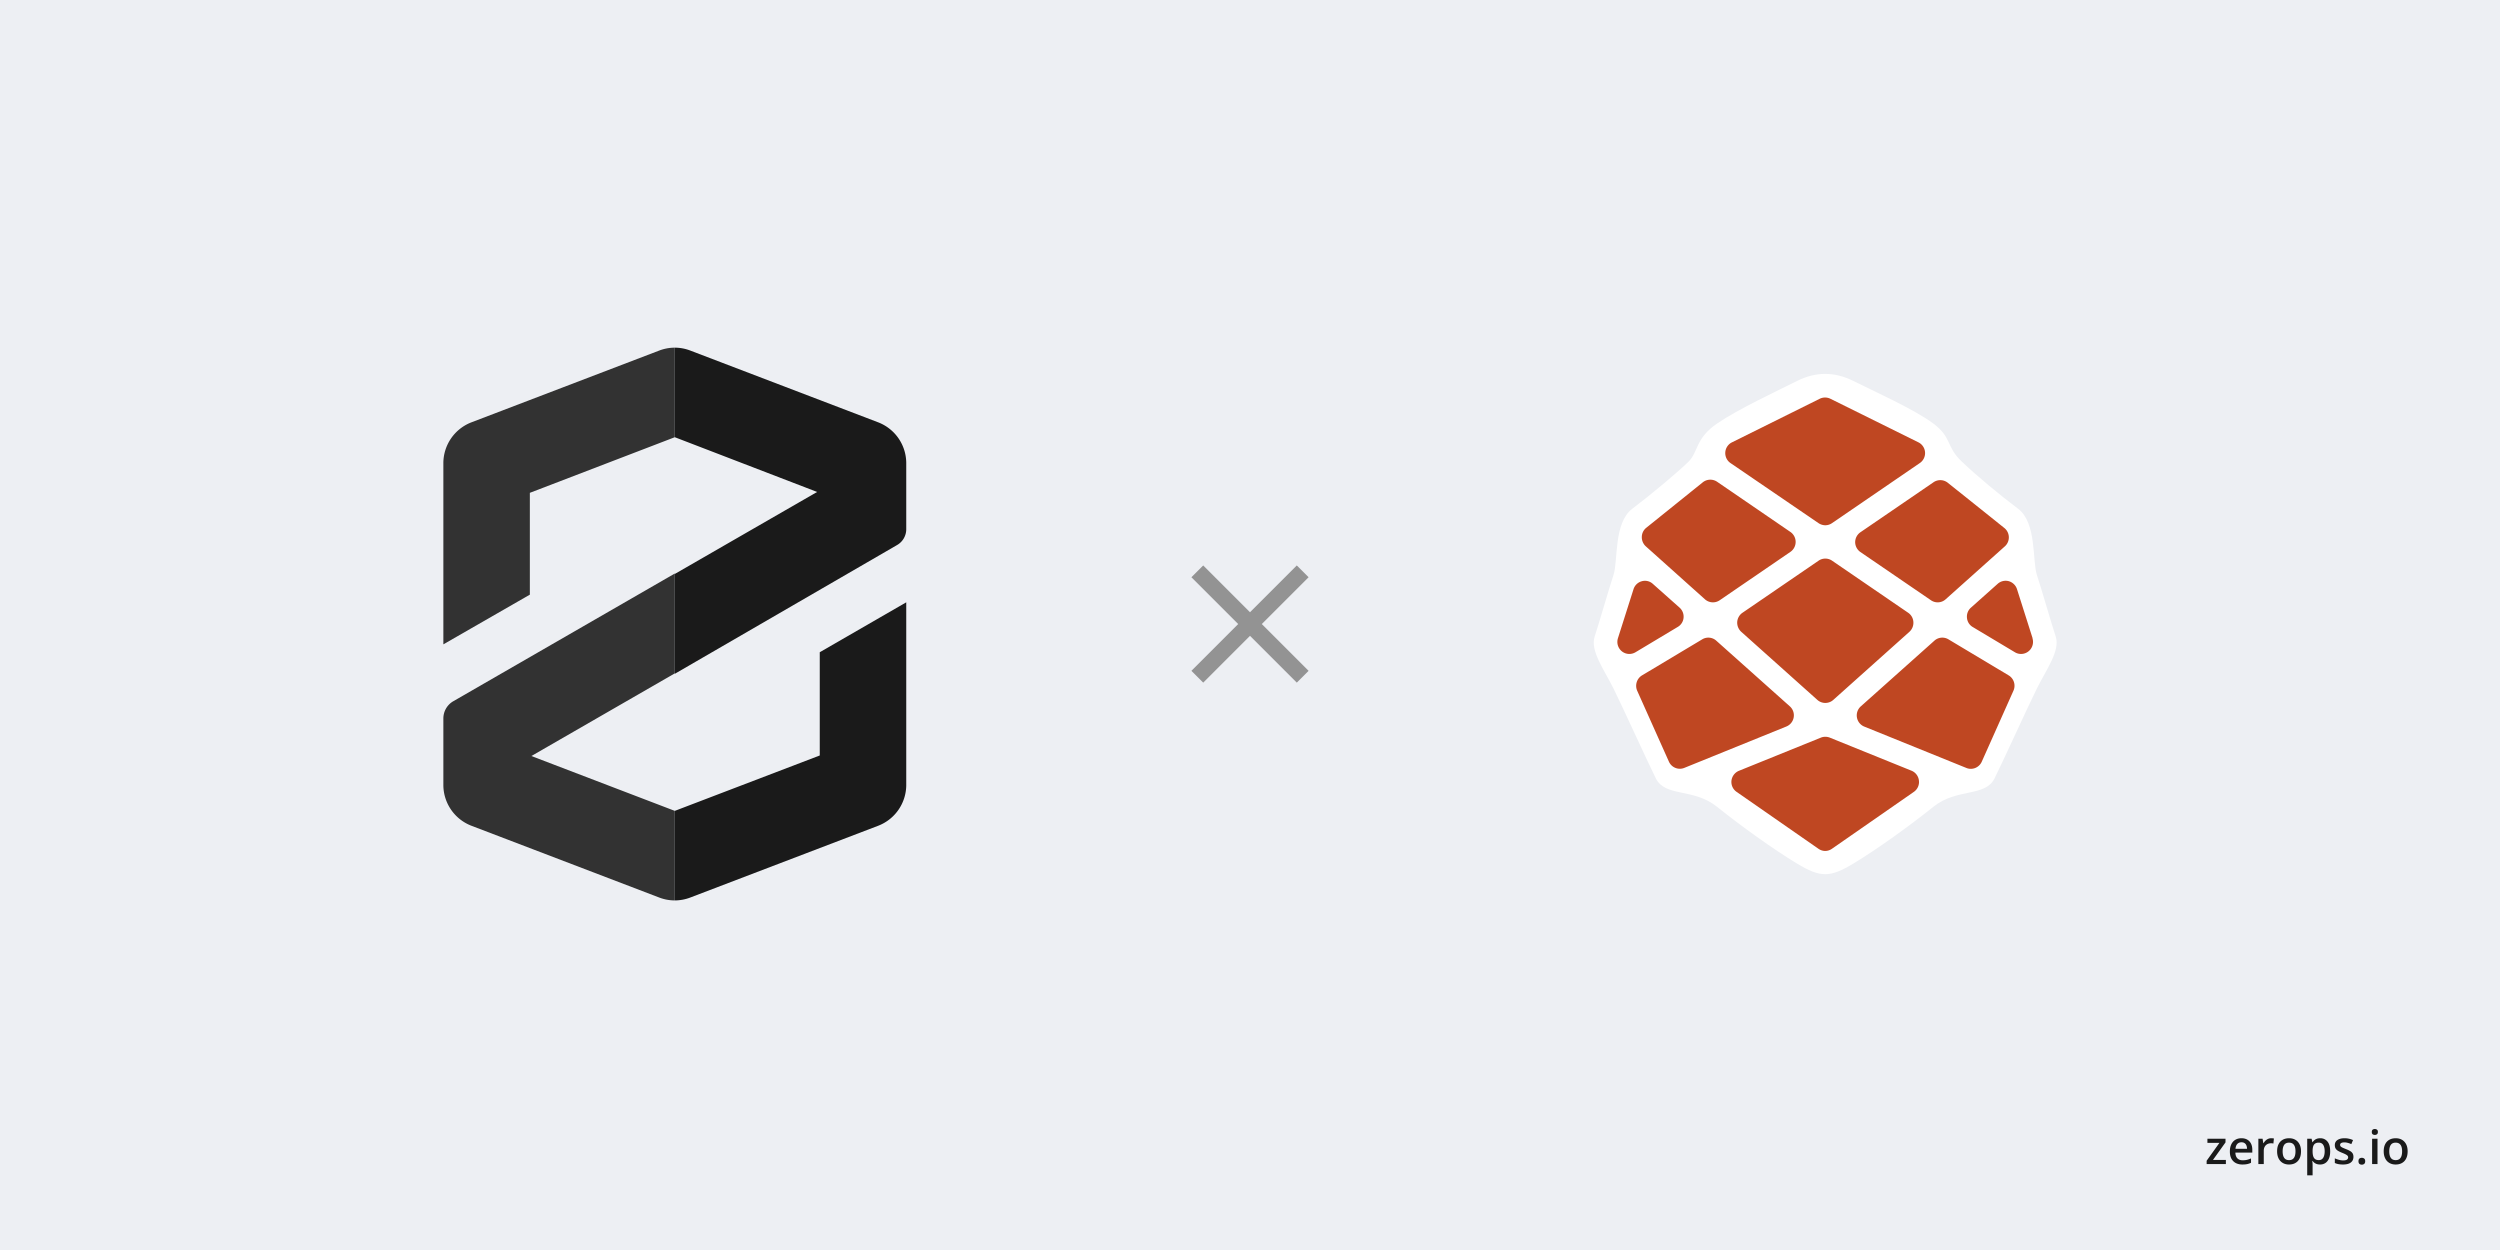 <svg xmlns="http://www.w3.org/2000/svg" width="1280" height="640" fill="none"><path fill="#EDEFF3" d="M0 0h1280v640H0z"/><path fill="#1A1A1A" d="M1139.65 596h-9.85v-1.699l6.55-9.153h-6.15v-2.121h9.26v1.875l-6.42 8.977h6.61zm7.97-13.219c1.16 0 2.15.239 2.98.715.83.477 1.46 1.152 1.91 2.027.44.875.67 1.922.67 3.141v1.477h-8.66c.03 1.257.36 2.226 1 2.906.65.68 1.56 1.019 2.72 1.019.83 0 1.57-.078 2.23-.234.66-.164 1.35-.402 2.05-.715v2.238q-.975.458-1.98.668c-.67.141-1.48.211-2.42.211q-1.905 0-3.36-.738c-.96-.5-1.71-1.242-2.26-2.226q-.81-1.478-.81-3.668c0-1.454.25-2.688.74-3.704q.735-1.523 2.07-2.32t3.12-.797m0 2.074c-.87 0-1.57.282-2.11.844-.53.563-.84 1.387-.94 2.473h5.91q-.015-.973-.33-1.723c-.2-.5-.51-.89-.94-1.172q-.615-.422-1.59-.422m15.24-2.074c.21 0 .45.012.71.035s.48.055.67.094l-.26 2.578a3.4 3.4 0 0 0-.61-.105 6 6 0 0 0-.63-.035q-.735 0-1.41.246c-.44.156-.84.398-1.18.726-.35.321-.61.723-.81 1.207s-.29 1.047-.29 1.688V596h-2.77v-12.973h2.16l.37 2.285h.13q.39-.69.96-1.265c.39-.383.82-.688 1.31-.914a3.8 3.8 0 0 1 1.65-.352m15.26 6.703q0 1.618-.42 2.871-.42 1.254-1.23 2.122a5.4 5.4 0 0 1-1.94 1.312c-.76.297-1.62.445-2.57.445-.89 0-1.71-.148-2.45-.445a5.5 5.5 0 0 1-1.93-1.312q-.81-.868-1.26-2.122c-.29-.835-.44-1.793-.44-2.871 0-1.429.24-2.64.74-3.632q.75-1.5 2.13-2.286c.92-.523 2.02-.785 3.29-.785 1.2 0 2.25.262 3.17.785.91.524 1.63 1.286 2.14 2.286.52 1 .77 2.21.77 3.632m-9.41 0c0 .946.12 1.754.34 2.426q.36 1.008 1.08 1.547c.49.352 1.11.527 1.88.527.76 0 1.39-.175 1.87-.527.49-.359.84-.875 1.07-1.547s.34-1.48.34-2.426c0-.945-.11-1.746-.34-2.402-.23-.664-.58-1.168-1.07-1.512-.48-.351-1.11-.527-1.88-.527-1.14 0-1.98.383-2.5 1.148-.52.766-.79 1.864-.79 3.293m19.24-6.703c1.53 0 2.77.563 3.7 1.688.94 1.125 1.4 2.797 1.4 5.015 0 1.469-.21 2.707-.65 3.715-.43 1-1.04 1.758-1.82 2.274q-1.155.76-2.7.761c-.66 0-1.23-.086-1.72-.257a4.4 4.4 0 0 1-1.24-.668 5 5 0 0 1-.87-.914h-.16c.04.312.07.66.11 1.043.04.374.05.718.05 1.031v5.285h-2.76v-18.727h2.25l.39 1.793h.12c.25-.367.54-.707.88-1.019.36-.313.78-.559 1.27-.739.5-.187 1.08-.281 1.75-.281m-.74 2.25q-1.14 0-1.83.457c-.45.297-.79.746-1 1.348q-.3.902-.33 2.262v.386q0 1.442.3 2.45.3.995.99 1.523c.47.344 1.11.516 1.9.516.67 0 1.23-.184 1.67-.551q.66-.551.99-1.57t.33-2.403q0-2.097-.75-3.258c-.49-.773-1.25-1.16-2.27-1.16m17.75 7.266c0 .851-.21 1.57-.62 2.156s-1.02 1.031-1.82 1.336c-.79.297-1.75.445-2.9.445-.91 0-1.69-.066-2.35-.199a8 8 0 0 1-1.84-.586v-2.379c.62.289 1.31.539 2.08.75q1.155.317 2.19.317c.91 0 1.56-.141 1.96-.422.39-.289.59-.672.59-1.149q0-.421-.24-.75c-.16-.226-.46-.457-.89-.691-.43-.242-1.07-.531-1.9-.867-.82-.328-1.51-.656-2.08-.985-.56-.328-.98-.722-1.27-1.183-.29-.469-.44-1.067-.44-1.793 0-1.149.46-2.02 1.36-2.613.92-.602 2.12-.903 3.62-.903q1.2 0 2.25.246c.72.157 1.41.387 2.09.692l-.87 2.074q-.87-.387-1.77-.633a6.3 6.3 0 0 0-1.79-.258c-.71 0-1.25.11-1.63.328-.37.219-.55.532-.55.938q0 .457.27.773.27.317.93.633c.44.211 1.06.473 1.85.785.77.297 1.44.61 2 .938.57.32 1.01.715 1.31 1.183.31.469.46 1.075.46 1.817m2.58 2.25c0-.641.16-1.09.49-1.348.34-.265.74-.398 1.22-.398s.88.133 1.22.398q.51.387.51 1.348 0 .938-.51 1.359c-.34.274-.74.41-1.22.41s-.88-.136-1.22-.41c-.33-.281-.49-.734-.49-1.359m9.74-11.52V596h-2.76v-12.973zm-1.36-4.968c.42 0 .78.113 1.09.339s.47.618.47 1.172c0 .547-.16.938-.47 1.172-.31.227-.67.34-1.09.34-.44 0-.81-.113-1.12-.34-.29-.234-.44-.625-.44-1.172 0-.554.15-.945.44-1.172.31-.226.68-.339 1.12-.339m16.79 11.425q0 1.618-.42 2.871-.42 1.254-1.23 2.122a5.4 5.4 0 0 1-1.95 1.312c-.75.297-1.61.445-2.56.445-.89 0-1.71-.148-2.45-.445a5.7 5.7 0 0 1-1.94-1.312c-.54-.579-.95-1.286-1.25-2.122q-.45-1.253-.45-2.871c0-1.429.25-2.64.74-3.632.5-1 1.21-1.762 2.14-2.286.92-.523 2.02-.785 3.29-.785 1.19 0 2.25.262 3.16.785.92.524 1.63 1.286 2.15 2.286.51 1 .77 2.21.77 3.632m-9.41 0c0 .946.11 1.754.34 2.426.24.672.59 1.188 1.08 1.547.48.352 1.11.527 1.87.527.77 0 1.39-.175 1.88-.527.48-.359.84-.875 1.07-1.547.22-.672.34-1.48.34-2.426 0-.945-.12-1.746-.34-2.402-.23-.664-.59-1.168-1.07-1.512-.49-.351-1.11-.527-1.89-.527q-1.71 0-2.49 1.148c-.53.766-.79 1.864-.79 3.293"/><path fill="#323232" d="m337.596 179.457-96.358 36.828A22.43 22.43 0 0 0 227 237.194v92.714l44.283-25.449v-52.131l74.217-28.475V178c-2.701.006-5.379.5-7.904 1.457M272.068 387.085l73.432-42.322v-51.121l-113.455 65.415a10.21 10.21 0 0 0-5.045 8.745v34.249a22.4 22.4 0 0 0 3.952 12.522 22.4 22.4 0 0 0 10.286 8.162l96.358 36.828a22.4 22.4 0 0 0 7.904 1.458v-45.853z"/><path fill="#1A1A1A" d="M459.291 279.066a9.36 9.36 0 0 0 4.709-8.24v-33.632a22.43 22.43 0 0 0-14.238-20.909l-96.414-36.828A22.4 22.4 0 0 0 345.5 178v45.853l72.871 28.027-72.871 41.985v51.122zM353.348 459.563l96.414-36.828A22.43 22.43 0 0 0 464 402.051v-93.667l-44.284 25.561v52.859L345.5 415.168v45.853a22.4 22.4 0 0 0 7.848-1.458"/><path fill="#939393" d="m670 295.553-6.043-6.043L640 313.467l-23.957-23.957-6.043 6.043 23.957 23.957L610 343.467l6.043 6.043L640 325.553l23.957 23.957 6.043-6.043-23.957-23.957z"/><path fill="#fff" fill-rule="evenodd" d="M920.048 195.072c-9.634 4.844-29.944 14.275-40.946 21.799s-9.634 14.533-14.451 19.377c-4.818 4.845-19.269 16.956-28.904 24.222-9.634 7.267-7.226 26.644-9.634 33.91-2.409 7.267-7.226 24.222-9.635 31.488-2.408 7.267 4.818 16.955 9.635 26.644s16.86 36.332 21.677 46.021 19.269 4.844 31.312 14.533 28.903 21.799 40.946 29.066 16.861 7.266 28.904 0c12.043-7.267 28.903-19.377 40.946-29.066s26.492-4.844 31.312-14.533 16.86-36.332 21.68-46.021c4.81-9.689 12.04-19.377 9.63-26.644s-7.22-24.221-9.63-31.488 0-26.643-9.64-33.91c-9.63-7.266-20.82-16.519-28.9-24.222-8.086-7.702-4.818-12.11-14.452-19.377s-31.312-16.955-40.946-21.799q-14.452-7.267-28.904 0" clip-rule="evenodd"/><path fill="#BF4722" fill-rule="evenodd" d="m886.03 237.097 45.079 30.771a6.4 6.4 0 0 0 3.426 1.069 6.17 6.17 0 0 0 3.425-1.069l45.114-30.875a6.16 6.16 0 0 0 2.544-5.506 6.14 6.14 0 0 0-3.4-5.015l-45.08-22.319a6.2 6.2 0 0 0-5.412 0l-44.943 22.319a6.14 6.14 0 0 0-3.432 5.092 6.16 6.16 0 0 0 2.679 5.533m63.817 40.43a6.22 6.22 0 0 0 2.672 5.105l36.138 24.7a6.066 6.066 0 0 0 7.502-.483l30.321-27.115a6.13 6.13 0 0 0 2.04-4.773 6.14 6.14 0 0 0-2.32-4.644l-28.944-23.147a6.13 6.13 0 0 0-7.263-.276l-37.474 25.631a6.22 6.22 0 0 0-2.672 5.002m-89.885 33.599a6.2 6.2 0 0 1 2.021 5.209 6.04 6.04 0 0 1-3.049 4.692l-21.581 12.936a6.1 6.1 0 0 1-6.942-.474 6.2 6.2 0 0 1-2.032-6.701l7.981-25.114a6.12 6.12 0 0 1 4.213-4.07 5.93 5.93 0 0 1 5.687 1.345zm117.049 2.622-39.016-26.7a6.13 6.13 0 0 0-6.852 0l-39.016 26.7a6.25 6.25 0 0 0-2.672 4.692 6.37 6.37 0 0 0 2.055 5.036l38.982 34.876a6.1 6.1 0 0 0 4.077 1.553 6.14 6.14 0 0 0 4.076-1.553l38.982-34.876a6.23 6.23 0 0 0 2.022-5.036 6.12 6.12 0 0 0-2.638-4.692m-104.067-6.899-30.281-27.115a6.3 6.3 0 0 1-2.055-4.864 6.08 6.08 0 0 1 2.295-4.656l28.945-23.286a6.2 6.2 0 0 1 7.296-.276l37.441 25.631a6.19 6.19 0 0 1 2.786 5.175 6.18 6.18 0 0 1-2.786 5.174l-36.105 24.7a6.13 6.13 0 0 1-7.536-.483m155.486 38.946-30.832-18.455a6.06 6.06 0 0 0-7.193.69l-37.681 33.634a6.2 6.2 0 0 0-1.973 5.674 6.17 6.17 0 0 0 3.754 4.675l52.275 21.181c.72.297 1.48.45 2.26.448a6.13 6.13 0 0 0 5.62-3.656l16.2-36.291c1.32-2.872.27-6.283-2.43-7.9m4.28-44.121 7.98 25.114h-.07a6.2 6.2 0 0 1-.9 5.516 6.13 6.13 0 0 1-4.96 2.522 6 6 0 0 1-3.11-.863l-21.62-12.936a6 6 0 0 1-2.94-4.692 6.1 6.1 0 0 1 2.02-5.209l13.7-12.211a6.11 6.11 0 0 1 5.69-1.346 6.23 6.23 0 0 1 4.21 4.105m-114.344 65.647a6.16 6.16 0 0 0-1.952-5.657l-37.68-33.634a6.065 6.065 0 0 0-7.194-.69l-30.83 18.455c-2.669 1.624-3.725 4.992-2.466 7.866l16.237 36.29c1.345 3.026 4.823 4.442 7.878 3.208l52.239-21.181a6.16 6.16 0 0 0 3.768-4.657m18.498 10.349 41.928 16.973a6.17 6.17 0 0 1 3.7 5.036 6.12 6.12 0 0 1-2.604 5.761l-41.962 29.15a6.07 6.07 0 0 1-3.426 1.103 6.17 6.17 0 0 1-3.425-1.103l-41.928-29.15a6.16 6.16 0 0 1-2.638-5.761 6.27 6.27 0 0 1 3.837-5.036l41.928-16.973a6.2 6.2 0 0 1 4.59 0" clip-rule="evenodd"/></svg>